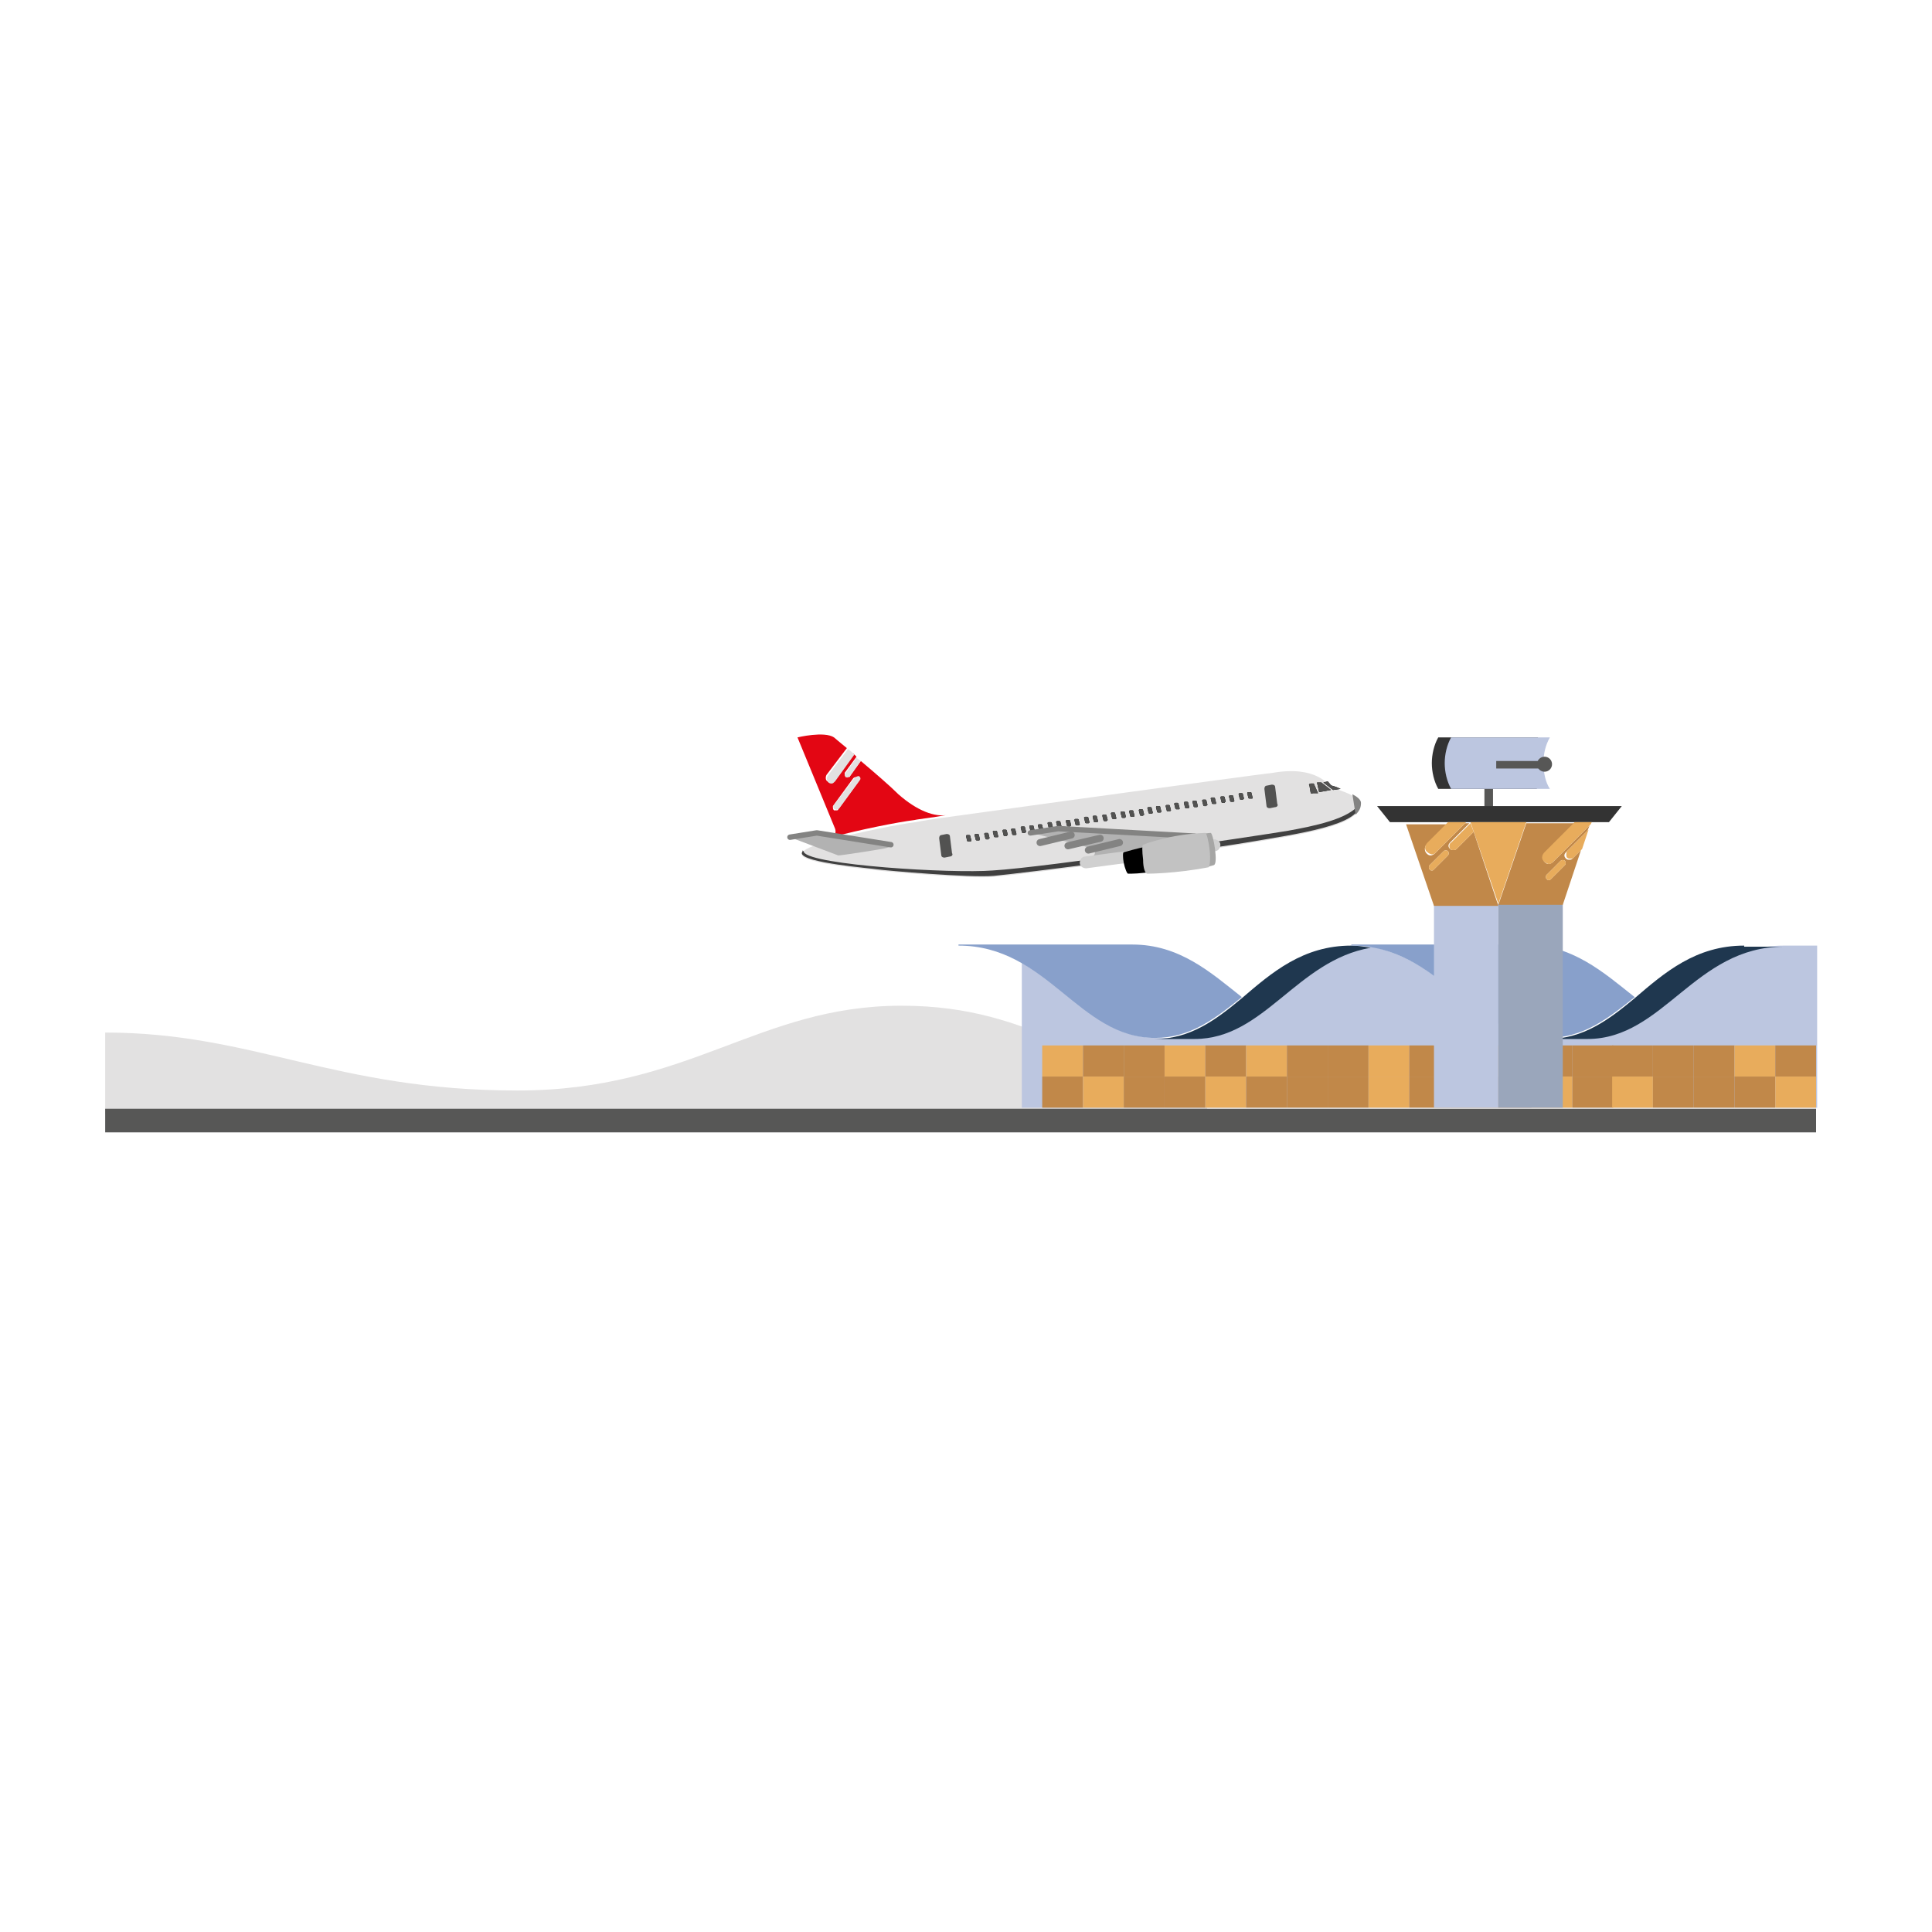 <?xml version="1.0" encoding="utf-8"?>
<!-- Generator: Adobe Illustrator 21.0.0, SVG Export Plug-In . SVG Version: 6.00 Build 0)  -->
<svg version="1.1" id="Layer_1" xmlns="http://www.w3.org/2000/svg" xmlns:xlink="http://www.w3.org/1999/xlink" x="0px" y="0px"
	 viewBox="0 0 180 180" style="enable-background:new 0 0 180 180;" xml:space="preserve">
<style type="text/css">
	.st0{fill:#E2E1E1;}
	.st1{fill:#BCC6E0;}
	.st2{fill:#1F374F;}
	.st3{fill:#88A0CB;}
	.st4{fill:#E8AC5C;}
	.st5{fill:#C18849;}
	.st6{fill:#575756;}
	.st7{fill:#404040;}
	.st8{fill:#B2B2B2;}
	.st9{fill:#525251;}
	.st10{fill:none;stroke:#000000;stroke-width:5.247194e-02;stroke-miterlimit:10;}
	.st11{fill:#D0D0D0;}
	.st12{fill:none;stroke:#838382;stroke-width:0.656;stroke-linecap:round;stroke-linejoin:round;stroke-miterlimit:10;}
	.st13{fill:none;stroke:#838382;stroke-width:0.505;stroke-linecap:round;stroke-linejoin:round;stroke-miterlimit:10;}
	.st14{fill:#A6A6A5;}
	.st15{fill:#C2C2C2;}
	.st16{fill:#838382;}
	.st17{fill:#E30613;}
	.st18{fill:#333333;}
	.st19{fill:#9AA6BB;}
</style>
<g>
	<path class="st0" d="M112.3,100.3c-11.4,0-15.4-6.6-28.3-6.6c-13.4,0-19.7,7.9-35.8,7.9c-17,0-24.6-5.4-38.4-5.4v7.6h102.7
		L112.3,100.3z"/>
	<g>
		<path class="st1" d="M169.2,88.1h-3c-8.3,0-11.2,8.6-18.3,8.6h-3.7c-4.2,0-7-3.1-10.2-5.5c-1.8-1.4-3.8-2.5-6.2-3
			c-6.9,1.2-9.9,8.5-16.4,8.5h-3.7c-5.1,0-8.1-4.5-12.5-7v13.5h74.1V88.1z"/>
	</g>
	<path class="st2" d="M125.9,88.1c-4.5,0-7.4,2.5-10.2,4.9c-2.4,2-4.8,3.8-8.1,3.8h3.7c6.5,0,9.5-7.3,16.4-8.5l0,0
		C127.2,88.2,126.5,88.1,125.9,88.1z"/>
	<path class="st3" d="M89.3,88.1c8.3,0,11.2,8.6,18.3,8.6c3.3,0,5.6-1.8,8.1-3.8c-2.9-2.3-5.8-4.9-10.2-4.9H89.3z"/>
	<path class="st3" d="M125.9,88.1c8.3,0,11.2,8.6,18.3,8.6c3.3,0,5.6-1.8,8.1-3.8c-2.9-2.3-5.8-4.9-10.2-4.9H125.9z"/>
	<g>
		<path class="st2" d="M162.5,88.1c-4.5,0-7.4,2.5-10.2,4.9c-2.4,2-4.8,3.8-8.1,3.8h3.7c7.1,0,10-8.6,18.3-8.6H162.5z"/>
	</g>
	<rect x="97.1" y="97.4" class="st4" width="3.8" height="2.9"/>
	<rect x="97.1" y="100.3" class="st5" width="3.8" height="2.9"/>
	<rect x="100.9" y="97.4" class="st5" width="3.8" height="2.9"/>
	<rect x="100.9" y="100.3" class="st4" width="3.8" height="2.9"/>
	<rect x="104.7" y="97.4" class="st5" width="3.8" height="2.9"/>
	<rect x="104.7" y="100.3" class="st5" width="3.8" height="2.9"/>
	<rect x="108.5" y="97.4" class="st4" width="3.8" height="2.9"/>
	<rect x="108.5" y="100.3" class="st5" width="3.8" height="2.9"/>
	<rect x="112.3" y="97.4" class="st5" width="3.8" height="2.9"/>
	<rect x="112.3" y="100.3" class="st4" width="3.8" height="2.9"/>
	<rect x="116.1" y="97.4" class="st4" width="3.8" height="2.9"/>
	<rect x="116.1" y="100.3" class="st5" width="3.8" height="2.9"/>
	<rect x="119.9" y="97.4" class="st5" width="3.8" height="2.9"/>
	<rect x="119.9" y="100.3" class="st5" width="3.8" height="2.9"/>
	<rect x="123.7" y="97.4" class="st5" width="3.8" height="2.9"/>
	<rect x="123.7" y="100.3" class="st5" width="3.8" height="2.9"/>
	<rect x="127.5" y="97.4" class="st4" width="3.8" height="2.9"/>
	<rect x="127.5" y="100.3" class="st4" width="3.8" height="2.9"/>
	<rect x="131.3" y="97.4" class="st5" width="3.8" height="2.9"/>
	<rect x="131.3" y="100.3" class="st5" width="3.8" height="2.9"/>
	<rect x="135.1" y="97.4" class="st5" width="3.8" height="2.9"/>
	<rect x="135.1" y="100.3" class="st5" width="3.8" height="2.9"/>
	<rect x="138.9" y="97.4" class="st4" width="3.8" height="2.9"/>
	<rect x="138.9" y="100.3" class="st5" width="3.8" height="2.9"/>
	<rect x="142.7" y="97.4" class="st5" width="3.8" height="2.9"/>
	<rect x="142.7" y="100.3" class="st4" width="3.8" height="2.9"/>
	<rect x="146.5" y="97.4" class="st5" width="3.8" height="2.9"/>
	<rect x="146.5" y="100.3" class="st5" width="3.8" height="2.9"/>
	<rect x="150.2" y="97.4" class="st5" width="3.8" height="2.9"/>
	<rect x="150.2" y="100.3" class="st4" width="3.8" height="2.9"/>
	<rect x="154" y="97.4" class="st5" width="3.8" height="2.9"/>
	<rect x="154" y="100.3" class="st5" width="3.8" height="2.9"/>
	<rect x="157.8" y="97.4" class="st5" width="3.8" height="2.9"/>
	<rect x="157.8" y="100.3" class="st5" width="3.8" height="2.9"/>
	<rect x="161.6" y="97.4" class="st4" width="3.8" height="2.9"/>
	<rect x="161.6" y="100.3" class="st5" width="3.8" height="2.9"/>
	<rect x="165.4" y="97.4" class="st5" width="3.8" height="2.9"/>
	<rect x="165.4" y="100.3" class="st4" width="3.8" height="2.9"/>
	<rect x="9.8" y="103.3" class="st6" width="159.4" height="2.2"/>
	<g>
		<path class="st0" d="M88.5,76.1c-1.6,0.2-2.7,0.4-3.2,0.5c-1.6,0.2-5.1,0.9-7.7,1.6c-1.7,0.5-3,1-2.9,1.4c0.1,0.9,6.5,1.4,7.1,1.5
			c0.7,0.1,8.5,0.8,10.8,0.6c2.3-0.2,18.8-2.3,23.5-3.1c4.7-0.8,10.8-1.6,10.6-3.7c-0.1-0.9-2.5-1.4-2.7-1.6c-0.2-0.1-1.3-2-5.4-1.3
			C115.3,72.4,96.4,75,88.5,76.1z"/>
		<path class="st7" d="M74.7,79.5c0.1,0.9,6.5,1.4,7.1,1.5c0.7,0.1,8.5,0.8,10.8,0.6c2.3-0.2,18.8-2.3,23.5-3.1
			c4.7-0.8,10.8-1.6,10.6-3.7c-0.8,1.5-4.5,2.2-6.7,2.6c-3,0.5-22.5,3.4-27.5,3.7c-3.9,0.3-16.9-0.5-17.6-1.7c0-0.1-0.1-0.1-0.1-0.2
			C74.8,79.3,74.7,79.4,74.7,79.5z"/>
		<path class="st8" d="M101.5,79.9l8-1.1l-0.1-0.8c-2.6-0.3-9.6-0.8-11.1-0.6c0,0-1.1,0.2-1.5,0.2c-0.1,0-0.2,0-0.3,0.1
			c0.7,0.2,4.7,1.1,5.3,1.4C102.2,79.4,102,79.8,101.5,79.9z"/>
		<path class="st9" d="M88.5,79.8L88,79.9c-0.2,0-0.3-0.1-0.3-0.2l-0.2-1.6c0-0.2,0.1-0.3,0.2-0.3l0.5-0.1c0.2,0,0.3,0.1,0.3,0.2
			l0.2,1.6C88.8,79.6,88.7,79.8,88.5,79.8z"/>
		<g>
			<path d="M90.4,78.4l-0.2,0c0,0-0.1,0-0.1-0.1L90,77.9c0,0,0-0.1,0.1-0.1l0.2,0c0,0,0.1,0,0.1,0.1l0.1,0.4
				C90.5,78.4,90.4,78.4,90.4,78.4z"/>
			<path d="M91.2,78.3l-0.2,0c0,0-0.1,0-0.1-0.1l-0.1-0.4c0,0,0-0.1,0.1-0.1l0.2,0c0,0,0.1,0,0.1,0.1l0.1,0.4
				C91.3,78.2,91.3,78.3,91.2,78.3z"/>
			<path d="M92.1,78.2l-0.2,0c0,0-0.1,0-0.1-0.1l-0.1-0.4c0,0,0-0.1,0.1-0.1l0.2,0c0,0,0.1,0,0.1,0.1l0.1,0.4
				C92.2,78.1,92.1,78.1,92.1,78.2z"/>
			<path d="M92.9,78l-0.2,0c0,0-0.1,0-0.1-0.1l-0.1-0.4c0,0,0-0.1,0.1-0.1l0.2,0c0,0,0.1,0,0.1,0.1l0.1,0.4C93,78,93,78,92.9,78z"/>
			<path d="M93.8,77.9l-0.2,0c0,0-0.1,0-0.1-0.1l-0.1-0.4c0,0,0-0.1,0.1-0.1l0.2,0c0,0,0.1,0,0.1,0.1l0.1,0.4
				C93.8,77.8,93.8,77.9,93.8,77.9z"/>
			<path d="M94.6,77.8l-0.2,0c0,0-0.1,0-0.1-0.1l-0.1-0.4c0,0,0-0.1,0.1-0.1l0.2,0c0,0,0.1,0,0.1,0.1l0.1,0.4
				C94.7,77.7,94.7,77.8,94.6,77.8z"/>
			<path d="M95.5,77.6l-0.2,0c0,0-0.1,0-0.1-0.1l-0.1-0.4c0,0,0-0.1,0.1-0.1l0.2,0c0,0,0.1,0,0.1,0.1l0.1,0.4
				C95.5,77.6,95.5,77.6,95.5,77.6z"/>
			<path d="M96.3,77.5l-0.2,0c0,0-0.1,0-0.1-0.1L95.9,77c0,0,0-0.1,0.1-0.1l0.2,0c0,0,0.1,0,0.1,0.1l0.1,0.4
				C96.4,77.5,96.4,77.5,96.3,77.5z"/>
			<path d="M97.1,77.4l-0.2,0c0,0-0.1,0-0.1-0.1l-0.1-0.4c0,0,0-0.1,0.1-0.1l0.2,0c0,0,0.1,0,0.1,0.1l0.1,0.4
				C97.2,77.3,97.2,77.4,97.1,77.4z"/>
			<path d="M98,77.2l-0.2,0c0,0-0.1,0-0.1-0.1l-0.1-0.4c0,0,0-0.1,0.1-0.1l0.2,0c0,0,0.1,0,0.1,0.1l0.1,0.4
				C98.1,77.2,98,77.2,98,77.2z"/>
			<path d="M98.8,77.1l-0.2,0c0,0-0.1,0-0.1-0.1l-0.1-0.4c0,0,0-0.1,0.1-0.1l0.2,0c0,0,0.1,0,0.1,0.1l0.1,0.4
				C98.9,77.1,98.9,77.1,98.8,77.1z"/>
			<path d="M99.7,77l-0.2,0c0,0-0.1,0-0.1-0.1l-0.1-0.4c0,0,0-0.1,0.1-0.1l0.2,0c0,0,0.1,0,0.1,0.1l0.1,0.4
				C99.8,76.9,99.7,77,99.7,77z"/>
			<path d="M100.5,76.9l-0.2,0c0,0-0.1,0-0.1-0.1l-0.1-0.4c0,0,0-0.1,0.1-0.1l0.2,0c0,0,0.1,0,0.1,0.1l0.1,0.4
				C100.6,76.8,100.6,76.9,100.5,76.9z"/>
			<path d="M101.4,76.7l-0.2,0c0,0-0.1,0-0.1-0.1l-0.1-0.4c0,0,0-0.1,0.1-0.1l0.2,0c0,0,0.1,0,0.1,0.1l0.1,0.4
				C101.5,76.7,101.4,76.7,101.4,76.7z"/>
			<path d="M102.2,76.6l-0.2,0c0,0-0.1,0-0.1-0.1l-0.1-0.4c0,0,0-0.1,0.1-0.1l0.2,0c0,0,0.1,0,0.1,0.1l0.1,0.4
				C102.3,76.5,102.3,76.6,102.2,76.6z"/>
			<path d="M103.1,76.5l-0.2,0c0,0-0.1,0-0.1-0.1l-0.1-0.4c0,0,0-0.1,0.1-0.1l0.2,0c0,0,0.1,0,0.1,0.1l0.1,0.4
				C103.2,76.4,103.1,76.5,103.1,76.5z"/>
			<path d="M103.9,76.3l-0.2,0c0,0-0.1,0-0.1-0.1l-0.1-0.4c0,0,0-0.1,0.1-0.1l0.2,0c0,0,0.1,0,0.1,0.1l0.1,0.4
				C104,76.3,104,76.3,103.9,76.3z"/>
			<path d="M104.8,76.2l-0.2,0c0,0-0.1,0-0.1-0.1l-0.1-0.4c0,0,0-0.1,0.1-0.1l0.2,0c0,0,0.1,0,0.1,0.1l0.1,0.4
				C104.8,76.2,104.8,76.2,104.8,76.2z"/>
			<path d="M105.6,76.1l-0.2,0c0,0-0.1,0-0.1-0.1l-0.1-0.4c0,0,0-0.1,0.1-0.1l0.2,0c0,0,0.1,0,0.1,0.1l0.1,0.4
				C105.7,76,105.7,76.1,105.6,76.1z"/>
			<path d="M106.5,76l-0.2,0c0,0-0.1,0-0.1-0.1l-0.1-0.4c0,0,0-0.1,0.1-0.1l0.2,0c0,0,0.1,0,0.1,0.1l0.1,0.4
				C106.5,75.9,106.5,76,106.5,76z"/>
			<path d="M107.3,75.8l-0.2,0c0,0-0.1,0-0.1-0.1l-0.1-0.4c0,0,0-0.1,0.1-0.1l0.2,0c0,0,0.1,0,0.1,0.1l0.1,0.4
				C107.4,75.8,107.3,75.8,107.3,75.8z"/>
			<path d="M108.1,75.7l-0.2,0c0,0-0.1,0-0.1-0.1l-0.1-0.4c0,0,0-0.1,0.1-0.1l0.2,0c0,0,0.1,0,0.1,0.1l0.1,0.4
				C108.2,75.6,108.2,75.7,108.1,75.7z"/>
			<path d="M109,75.6l-0.2,0c0,0-0.1,0-0.1-0.1l-0.1-0.4c0,0,0-0.1,0.1-0.1l0.2,0c0,0,0.1,0,0.1,0.1l0.1,0.4
				C109.1,75.5,109,75.6,109,75.6z"/>
			<path d="M109.8,75.4l-0.2,0c0,0-0.1,0-0.1-0.1l-0.1-0.4c0,0,0-0.1,0.1-0.1l0.2,0c0,0,0.1,0,0.1,0.1l0.1,0.4
				C109.9,75.4,109.9,75.4,109.8,75.4z"/>
			<path d="M110.7,75.3l-0.2,0c0,0-0.1,0-0.1-0.1l-0.1-0.4c0,0,0-0.1,0.1-0.1l0.2,0c0,0,0.1,0,0.1,0.1l0.1,0.4
				C110.8,75.3,110.7,75.3,110.7,75.3z"/>
			<path d="M111.5,75.2l-0.2,0c0,0-0.1,0-0.1-0.1l-0.1-0.4c0,0,0-0.1,0.1-0.1l0.2,0c0,0,0.1,0,0.1,0.1l0.1,0.4
				C111.6,75.1,111.6,75.2,111.5,75.2z"/>
			<path d="M112.4,75.1l-0.2,0c0,0-0.1,0-0.1-0.1l-0.1-0.4c0,0,0-0.1,0.1-0.1l0.2,0c0,0,0.1,0,0.1,0.1l0.1,0.4
				C112.5,75,112.4,75,112.4,75.1z"/>
			<path d="M113.2,74.9l-0.2,0c0,0-0.1,0-0.1-0.1l-0.1-0.4c0,0,0-0.1,0.1-0.1l0.2,0c0,0,0.1,0,0.1,0.1l0.1,0.4
				C113.3,74.9,113.3,74.9,113.2,74.9z"/>
			<path d="M114.1,74.8l-0.2,0c0,0-0.1,0-0.1-0.1l-0.1-0.4c0,0,0-0.1,0.1-0.1l0.2,0c0,0,0.1,0,0.1,0.1l0.1,0.4
				C114.1,74.7,114.1,74.8,114.1,74.8z"/>
			<path d="M114.9,74.7l-0.2,0c0,0-0.1,0-0.1-0.1l-0.1-0.4c0,0,0-0.1,0.1-0.1l0.2,0c0,0,0.1,0,0.1,0.1l0.1,0.4
				C115,74.6,115,74.7,114.9,74.7z"/>
			<path d="M115.8,74.5l-0.2,0c0,0-0.1,0-0.1-0.1l-0.1-0.4c0,0,0-0.1,0.1-0.1l0.2,0c0,0,0.1,0,0.1,0.1l0.1,0.4
				C115.8,74.5,115.8,74.5,115.8,74.5z"/>
			<path d="M116.6,74.4l-0.2,0c0,0-0.1,0-0.1-0.1l-0.1-0.4c0,0,0-0.1,0.1-0.1l0.2,0c0,0,0.1,0,0.1,0.1l0.1,0.4
				C116.7,74.4,116.7,74.4,116.6,74.4z"/>
		</g>
		<path class="st9" d="M118.8,75.2l-0.5,0.1c-0.2,0-0.3-0.1-0.3-0.2l-0.2-1.6c0-0.2,0.1-0.3,0.2-0.3l0.5-0.1c0.2,0,0.3,0.1,0.3,0.2
			l0.2,1.6C119.1,75,119,75.2,118.8,75.2z"/>
		<path d="M124.2,73.6l0.7-0.1c-0.4-0.2-0.8-0.3-0.8-0.3c-0.1,0-0.2-0.2-0.4-0.4l-0.4,0.1L124.2,73.6z"/>
		<path d="M122.4,73l-0.3,0c-0.1,0-0.2,0.1-0.1,0.2l0.1,0.6c0,0.1,0.1,0.2,0.2,0.1l0.3,0l0.2,0L122.4,73L122.4,73z"/>
		<polygon points="122.7,72.9 122.9,73.8 124,73.6 123.1,72.9 		"/>
		<g>
			<path class="st9" d="M90.4,78.4l-0.2,0c0,0-0.1,0-0.1-0.1L90,77.9c0,0,0-0.1,0.1-0.1l0.2,0c0,0,0.1,0,0.1,0.1l0.1,0.4
				C90.5,78.4,90.4,78.4,90.4,78.4z"/>
			<path class="st9" d="M91.2,78.3l-0.2,0c0,0-0.1,0-0.1-0.1l-0.1-0.4c0,0,0-0.1,0.1-0.1l0.2,0c0,0,0.1,0,0.1,0.1l0.1,0.4
				C91.3,78.2,91.3,78.3,91.2,78.3z"/>
			<path class="st9" d="M92.1,78.2l-0.2,0c0,0-0.1,0-0.1-0.1l-0.1-0.4c0,0,0-0.1,0.1-0.1l0.2,0c0,0,0.1,0,0.1,0.1l0.1,0.4
				C92.2,78.1,92.1,78.1,92.1,78.2z"/>
			<path class="st9" d="M92.9,78l-0.2,0c0,0-0.1,0-0.1-0.1l-0.1-0.4c0,0,0-0.1,0.1-0.1l0.2,0c0,0,0.1,0,0.1,0.1l0.1,0.4
				C93,78,93,78,92.9,78z"/>
			<path class="st9" d="M93.8,77.9l-0.2,0c0,0-0.1,0-0.1-0.1l-0.1-0.4c0,0,0-0.1,0.1-0.1l0.2,0c0,0,0.1,0,0.1,0.1l0.1,0.4
				C93.8,77.8,93.8,77.9,93.8,77.9z"/>
			<path class="st9" d="M94.6,77.8l-0.2,0c0,0-0.1,0-0.1-0.1l-0.1-0.4c0,0,0-0.1,0.1-0.1l0.2,0c0,0,0.1,0,0.1,0.1l0.1,0.4
				C94.7,77.7,94.7,77.8,94.6,77.8z"/>
			<path class="st9" d="M95.5,77.6l-0.2,0c0,0-0.1,0-0.1-0.1l-0.1-0.4c0,0,0-0.1,0.1-0.1l0.2,0c0,0,0.1,0,0.1,0.1l0.1,0.4
				C95.5,77.6,95.5,77.6,95.5,77.6z"/>
			<path class="st9" d="M96.3,77.5l-0.2,0c0,0-0.1,0-0.1-0.1L95.9,77c0,0,0-0.1,0.1-0.1l0.2,0c0,0,0.1,0,0.1,0.1l0.1,0.4
				C96.4,77.5,96.4,77.5,96.3,77.5z"/>
			<path class="st9" d="M97.1,77.4l-0.2,0c0,0-0.1,0-0.1-0.1l-0.1-0.4c0,0,0-0.1,0.1-0.1l0.2,0c0,0,0.1,0,0.1,0.1l0.1,0.4
				C97.2,77.3,97.2,77.4,97.1,77.4z"/>
			<path class="st9" d="M98,77.2l-0.2,0c0,0-0.1,0-0.1-0.1l-0.1-0.4c0,0,0-0.1,0.1-0.1l0.2,0c0,0,0.1,0,0.1,0.1l0.1,0.4
				C98.1,77.2,98,77.2,98,77.2z"/>
			<path class="st9" d="M98.8,77.1l-0.2,0c0,0-0.1,0-0.1-0.1l-0.1-0.4c0,0,0-0.1,0.1-0.1l0.2,0c0,0,0.1,0,0.1,0.1l0.1,0.4
				C98.9,77.1,98.9,77.1,98.8,77.1z"/>
			<path class="st9" d="M99.7,77l-0.2,0c0,0-0.1,0-0.1-0.1l-0.1-0.4c0,0,0-0.1,0.1-0.1l0.2,0c0,0,0.1,0,0.1,0.1l0.1,0.4
				C99.8,76.9,99.7,77,99.7,77z"/>
			<path class="st9" d="M100.5,76.9l-0.2,0c0,0-0.1,0-0.1-0.1l-0.1-0.4c0,0,0-0.1,0.1-0.1l0.2,0c0,0,0.1,0,0.1,0.1l0.1,0.4
				C100.6,76.8,100.6,76.9,100.5,76.9z"/>
			<path class="st9" d="M101.4,76.7l-0.2,0c0,0-0.1,0-0.1-0.1l-0.1-0.4c0,0,0-0.1,0.1-0.1l0.2,0c0,0,0.1,0,0.1,0.1l0.1,0.4
				C101.5,76.7,101.4,76.7,101.4,76.7z"/>
			<path class="st9" d="M102.2,76.6l-0.2,0c0,0-0.1,0-0.1-0.1l-0.1-0.4c0,0,0-0.1,0.1-0.1l0.2,0c0,0,0.1,0,0.1,0.1l0.1,0.4
				C102.3,76.5,102.3,76.6,102.2,76.6z"/>
			<path class="st9" d="M103.1,76.5l-0.2,0c0,0-0.1,0-0.1-0.1l-0.1-0.4c0,0,0-0.1,0.1-0.1l0.2,0c0,0,0.1,0,0.1,0.1l0.1,0.4
				C103.2,76.4,103.1,76.5,103.1,76.5z"/>
			<path class="st9" d="M103.9,76.3l-0.2,0c0,0-0.1,0-0.1-0.1l-0.1-0.4c0,0,0-0.1,0.1-0.1l0.2,0c0,0,0.1,0,0.1,0.1l0.1,0.4
				C104,76.3,104,76.3,103.9,76.3z"/>
			<path class="st9" d="M104.8,76.2l-0.2,0c0,0-0.1,0-0.1-0.1l-0.1-0.4c0,0,0-0.1,0.1-0.1l0.2,0c0,0,0.1,0,0.1,0.1l0.1,0.4
				C104.8,76.2,104.8,76.2,104.8,76.2z"/>
			<path class="st9" d="M105.6,76.1l-0.2,0c0,0-0.1,0-0.1-0.1l-0.1-0.4c0,0,0-0.1,0.1-0.1l0.2,0c0,0,0.1,0,0.1,0.1l0.1,0.4
				C105.7,76,105.7,76.1,105.6,76.1z"/>
			<path class="st9" d="M106.5,76l-0.2,0c0,0-0.1,0-0.1-0.1l-0.1-0.4c0,0,0-0.1,0.1-0.1l0.2,0c0,0,0.1,0,0.1,0.1l0.1,0.4
				C106.5,75.9,106.5,76,106.5,76z"/>
			<path class="st9" d="M107.3,75.8l-0.2,0c0,0-0.1,0-0.1-0.1l-0.1-0.4c0,0,0-0.1,0.1-0.1l0.2,0c0,0,0.1,0,0.1,0.1l0.1,0.4
				C107.4,75.8,107.3,75.8,107.3,75.8z"/>
			<path class="st9" d="M108.1,75.7l-0.2,0c0,0-0.1,0-0.1-0.1l-0.1-0.4c0,0,0-0.1,0.1-0.1l0.2,0c0,0,0.1,0,0.1,0.1l0.1,0.4
				C108.2,75.6,108.2,75.7,108.1,75.7z"/>
			<path class="st9" d="M109,75.6l-0.2,0c0,0-0.1,0-0.1-0.1l-0.1-0.4c0,0,0-0.1,0.1-0.1l0.2,0c0,0,0.1,0,0.1,0.1l0.1,0.4
				C109.1,75.5,109,75.6,109,75.6z"/>
			<path class="st9" d="M109.8,75.4l-0.2,0c0,0-0.1,0-0.1-0.1l-0.1-0.4c0,0,0-0.1,0.1-0.1l0.2,0c0,0,0.1,0,0.1,0.1l0.1,0.4
				C109.9,75.4,109.9,75.4,109.8,75.4z"/>
			<path class="st9" d="M110.7,75.3l-0.2,0c0,0-0.1,0-0.1-0.1l-0.1-0.4c0,0,0-0.1,0.1-0.1l0.2,0c0,0,0.1,0,0.1,0.1l0.1,0.4
				C110.8,75.3,110.7,75.3,110.7,75.3z"/>
			<path class="st9" d="M111.5,75.2l-0.2,0c0,0-0.1,0-0.1-0.1l-0.1-0.4c0,0,0-0.1,0.1-0.1l0.2,0c0,0,0.1,0,0.1,0.1l0.1,0.4
				C111.6,75.1,111.6,75.2,111.5,75.2z"/>
			<path class="st9" d="M112.4,75.1l-0.2,0c0,0-0.1,0-0.1-0.1l-0.1-0.4c0,0,0-0.1,0.1-0.1l0.2,0c0,0,0.1,0,0.1,0.1l0.1,0.4
				C112.5,75,112.4,75,112.4,75.1z"/>
			<path class="st9" d="M113.2,74.9l-0.2,0c0,0-0.1,0-0.1-0.1l-0.1-0.4c0,0,0-0.1,0.1-0.1l0.2,0c0,0,0.1,0,0.1,0.1l0.1,0.4
				C113.3,74.9,113.3,74.9,113.2,74.9z"/>
			<path class="st9" d="M114.1,74.8l-0.2,0c0,0-0.1,0-0.1-0.1l-0.1-0.4c0,0,0-0.1,0.1-0.1l0.2,0c0,0,0.1,0,0.1,0.1l0.1,0.4
				C114.1,74.7,114.1,74.8,114.1,74.8z"/>
			<path class="st9" d="M114.9,74.7l-0.2,0c0,0-0.1,0-0.1-0.1l-0.1-0.4c0,0,0-0.1,0.1-0.1l0.2,0c0,0,0.1,0,0.1,0.1l0.1,0.4
				C115,74.6,115,74.7,114.9,74.7z"/>
			<path class="st9" d="M115.8,74.5l-0.2,0c0,0-0.1,0-0.1-0.1l-0.1-0.4c0,0,0-0.1,0.1-0.1l0.2,0c0,0,0.1,0,0.1,0.1l0.1,0.4
				C115.8,74.5,115.8,74.5,115.8,74.5z"/>
			<path class="st9" d="M116.6,74.4l-0.2,0c0,0-0.1,0-0.1-0.1l-0.1-0.4c0,0,0-0.1,0.1-0.1l0.2,0c0,0,0.1,0,0.1,0.1l0.1,0.4
				C116.7,74.4,116.7,74.4,116.6,74.4z"/>
		</g>
		<path class="st10" d="M113,79.1c0,0-2,0.2-6.6,1"/>
		<path class="st9" d="M124.2,73.6l0.7-0.1c-0.4-0.2-0.8-0.3-0.8-0.3c-0.1,0-0.2-0.2-0.4-0.4l-0.4,0.1L124.2,73.6z"/>
		<path class="st9" d="M122.4,73l-0.3,0c-0.1,0-0.2,0.1-0.1,0.2l0.1,0.6c0,0.1,0.1,0.2,0.2,0.1l0.3,0l0.2,0L122.4,73L122.4,73z"/>
		<polygon class="st9" points="122.7,72.9 122.9,73.8 124,73.6 123.1,72.9 		"/>
		<path class="st11" d="M113.2,79.3l-12,1.6c-0.3,0-0.6-0.2-0.6-0.5v0c0-0.3,0.2-0.6,0.5-0.6l12-1.6c0.3,0,0.6,0.2,0.6,0.5l0,0
			C113.7,79,113.5,79.3,113.2,79.3z"/>
		<line class="st12" x1="96.9" y1="78.5" x2="99.8" y2="77.8"/>
		<line class="st12" x1="99.5" y1="78.8" x2="102.5" y2="78.1"/>
		<line class="st12" x1="101.4" y1="79.2" x2="104.3" y2="78.5"/>
		<polyline class="st13" points="111.3,77.9 98.6,77.2 96,77.6 		"/>
		<path class="st14" d="M112,77.7c0.6-0.1,0.8-0.1,0.8-0.1c0.1,0,0.3,0.7,0.4,1.5c0.1,0.8,0.1,1.4-0.1,1.5c-0.3,0.1-0.8,0.2-0.8,0.2
			L112,77.7z"/>
		<path d="M107.1,78.8c-1.4,0.3-2,0.5-2.4,0.6c-0.1,0-0.1,0.5,0,1c0.1,0.5,0.3,1,0.4,1c0.4,0,1.1,0,2.4-0.2
			C108.9,81,107.1,78.8,107.1,78.8z"/>
		<path class="st15" d="M106.9,81.4c0,0,2.6,0,5.7-0.6c0.1,0,0.2-0.7,0.1-1.6c-0.1-0.9-0.3-1.6-0.4-1.6c-3.3,0.1-5.8,1.1-5.8,1.1
			c-0.1,0-0.1,0.6,0,1.4C106.5,80.9,106.7,81.4,106.9,81.4z"/>
		<path class="st16" d="M126.8,74.8c0-0.3-0.4-0.6-0.8-0.8l0.3,1.9C126.7,75.5,126.8,75.2,126.8,74.8z"/>
		<g>
			<path class="st17" d="M83.7,74c-0.8-0.8-2.2-2-3.5-3.1l-1,1.4c0,0.1-0.1,0.1-0.2,0.1s-0.1,0-0.2,0c-0.1-0.1-0.1-0.2-0.1-0.4
				l1.1-1.5c-0.1-0.1-0.2-0.2-0.3-0.3l-1.8,2.5c-0.1,0.1-0.2,0.1-0.3,0.2s-0.2,0-0.3-0.1c-0.2-0.1-0.2-0.4-0.1-0.6l1.9-2.5
				c-0.6-0.5-1.1-0.9-1.2-1c-0.9-0.6-3.4,0-3.4,0l3.5,8.5c0.2,0.6-0.3,0.8-0.3,0.8c2.6-0.7,6.1-1.4,7.7-1.6c0.4-0.1,1.6-0.2,3.2-0.5
				C87.1,76.2,85.4,75.5,83.7,74z M80,72.8l-1.9,2.6c0,0.1-0.1,0.1-0.2,0.1c-0.1,0-0.1,0-0.2,0c-0.1-0.1-0.1-0.2-0.1-0.4l1.9-2.6
				c0.1-0.1,0.2-0.1,0.4-0.1C80.1,72.5,80.1,72.7,80,72.8z"/>
			<path class="st0" d="M77.2,72.9c0.1,0.1,0.2,0.1,0.3,0.1s0.2-0.1,0.3-0.2l1.8-2.5c-0.2-0.2-0.4-0.4-0.6-0.5l-1.9,2.5
				C77,72.5,77,72.7,77.2,72.9z"/>
			<path class="st0" d="M78.8,72.4c0.1,0,0.1,0.1,0.2,0s0.1,0,0.2-0.1l1-1.4c-0.1-0.1-0.3-0.2-0.4-0.3L78.8,72
				C78.7,72.1,78.7,72.3,78.8,72.4z"/>
			<path class="st0" d="M79.6,72.5L77.7,75c-0.1,0.1-0.1,0.3,0.1,0.4c0.1,0,0.1,0.1,0.2,0c0.1,0,0.1,0,0.2-0.1l1.9-2.6
				c0.1-0.1,0.1-0.3-0.1-0.4C79.9,72.3,79.7,72.4,79.6,72.5z"/>
		</g>
		<path class="st8" d="M83,78.7c-0.3-0.4-5.9-0.9-6.5-0.9c-0.7,0-2.9,0.2-2.9,0.2l4.5,1.7c0.3,0,4.2-0.6,4.5-0.7
			C83,78.9,83.1,78.8,83,78.7z"/>
		<polyline class="st13" points="83,78.7 76.1,77.6 73.6,78 		"/>
	</g>
</g>
<g>
	<rect x="138.3" y="72.6" class="st6" width="0.8" height="3.4"/>
	<path class="st18" d="M142.7,71.1c0-0.9,0.2-1.7,0.6-2.4H134c-0.4,0.7-0.6,1.6-0.6,2.4s0.2,1.7,0.6,2.4h9.2
		C142.9,72.9,142.7,72,142.7,71.1z"/>
	<rect x="133.6" y="84.2" class="st1" width="6" height="19"/>
	<rect x="139.6" y="84.2" class="st19" width="6" height="19"/>
	<g>
		<polygon class="st18" points="129.5,76.6 128.3,75.1 151.1,75.1 149.9,76.6 		"/>
	</g>
	<polygon class="st4" points="137,76.6 142.2,76.6 139.6,84.2 	"/>
	<path class="st1" d="M143.8,71.1c0-0.9,0.2-1.7,0.6-2.4h-9.2c-0.4,0.7-0.6,1.6-0.6,2.4s0.2,1.7,0.6,2.4h9.2
		C144,72.9,143.8,72,143.8,71.1z"/>
	<circle class="st6" cx="143.9" cy="71.2" r="0.7"/>
	<rect x="139.4" y="70.9" class="st6" width="4.5" height="0.7"/>
	<g>
		<path class="st5" d="M144.7,80.3c-0.1,0.1-0.3,0.2-0.4,0.2c-0.2,0-0.3-0.1-0.4-0.2c-0.2-0.2-0.2-0.6,0-0.8l2.8-2.8h-4.5l-2.6,7.6
			h6l1.7-5.1l-0.8,0.8c-0.1,0.1-0.2,0.1-0.3,0.1c-0.1,0-0.2,0-0.3-0.1c-0.2-0.2-0.2-0.4,0-0.6l2-2l0.2-0.5L144.7,80.3z M145.8,80.6
			l-1.3,1.3c-0.1,0.1-0.1,0.1-0.2,0.1c-0.1,0-0.1,0-0.2-0.1c-0.1-0.1-0.1-0.3,0-0.4l1.3-1.3c0.1-0.1,0.3-0.1,0.4,0
			C145.9,80.3,145.9,80.5,145.8,80.6z"/>
		<path class="st4" d="M143.9,80.3c0.1,0.1,0.3,0.2,0.4,0.2c0.2,0,0.3-0.1,0.4-0.2l3.5-3.5l0.1-0.2h-1.6l-2.8,2.8
			C143.6,79.7,143.6,80.1,143.9,80.3z"/>
		<path class="st4" d="M146,79.9c0.1,0.1,0.2,0.1,0.3,0.1c0.1,0,0.2,0,0.3-0.1l0.8-0.8l0.6-1.8l-2,2C145.9,79.5,145.9,79.8,146,79.9
			z"/>
		<path class="st4" d="M145.4,80.2l-1.3,1.3c-0.1,0.1-0.1,0.3,0,0.4c0.1,0.1,0.1,0.1,0.2,0.1c0.1,0,0.1,0,0.2-0.1l1.3-1.3
			c0.1-0.1,0.1-0.3,0-0.4C145.7,80.1,145.5,80.1,145.4,80.2z"/>
	</g>
	<g>
		<path class="st5" d="M137.3,77.5l-1.6,1.6c-0.1,0.1-0.2,0.1-0.3,0.1c-0.1,0-0.2,0-0.3-0.1c-0.2-0.2-0.2-0.4,0-0.6l1.8-1.8h-0.4
			l-2.8,2.8c-0.1,0.1-0.3,0.2-0.4,0.2c-0.2,0-0.3-0.1-0.4-0.2c-0.2-0.2-0.2-0.6,0-0.8l1.9-1.9H131l2.6,7.6h6L137.3,77.5z
			 M134.9,79.7l-1.3,1.3c-0.1,0.1-0.1,0.1-0.2,0.1c-0.1,0-0.1,0-0.2-0.1c-0.1-0.1-0.1-0.3,0-0.4l1.3-1.3c0.1-0.1,0.3-0.1,0.4,0
			C135,79.4,135,79.6,134.9,79.7z"/>
		<path class="st4" d="M133,79.4c0.1,0.1,0.3,0.2,0.4,0.2c0.2,0,0.3-0.1,0.4-0.2l2.8-2.8h-1.7l-1.9,1.9
			C132.7,78.8,132.7,79.2,133,79.4z"/>
		<path class="st4" d="M135.1,79.1c0.1,0.1,0.2,0.1,0.3,0.1c0.1,0,0.2,0,0.3-0.1l1.6-1.6l-0.3-0.8H137l-1.8,1.8
			C135,78.6,135,78.9,135.1,79.1z"/>
		<path class="st4" d="M134.5,79.3l-1.3,1.3c-0.1,0.1-0.1,0.3,0,0.4c0.1,0.1,0.1,0.1,0.2,0.1c0.1,0,0.1,0,0.2-0.1l1.3-1.3
			c0.1-0.1,0.1-0.3,0-0.4C134.8,79.2,134.6,79.2,134.5,79.3z"/>
	</g>
</g>
</svg>
